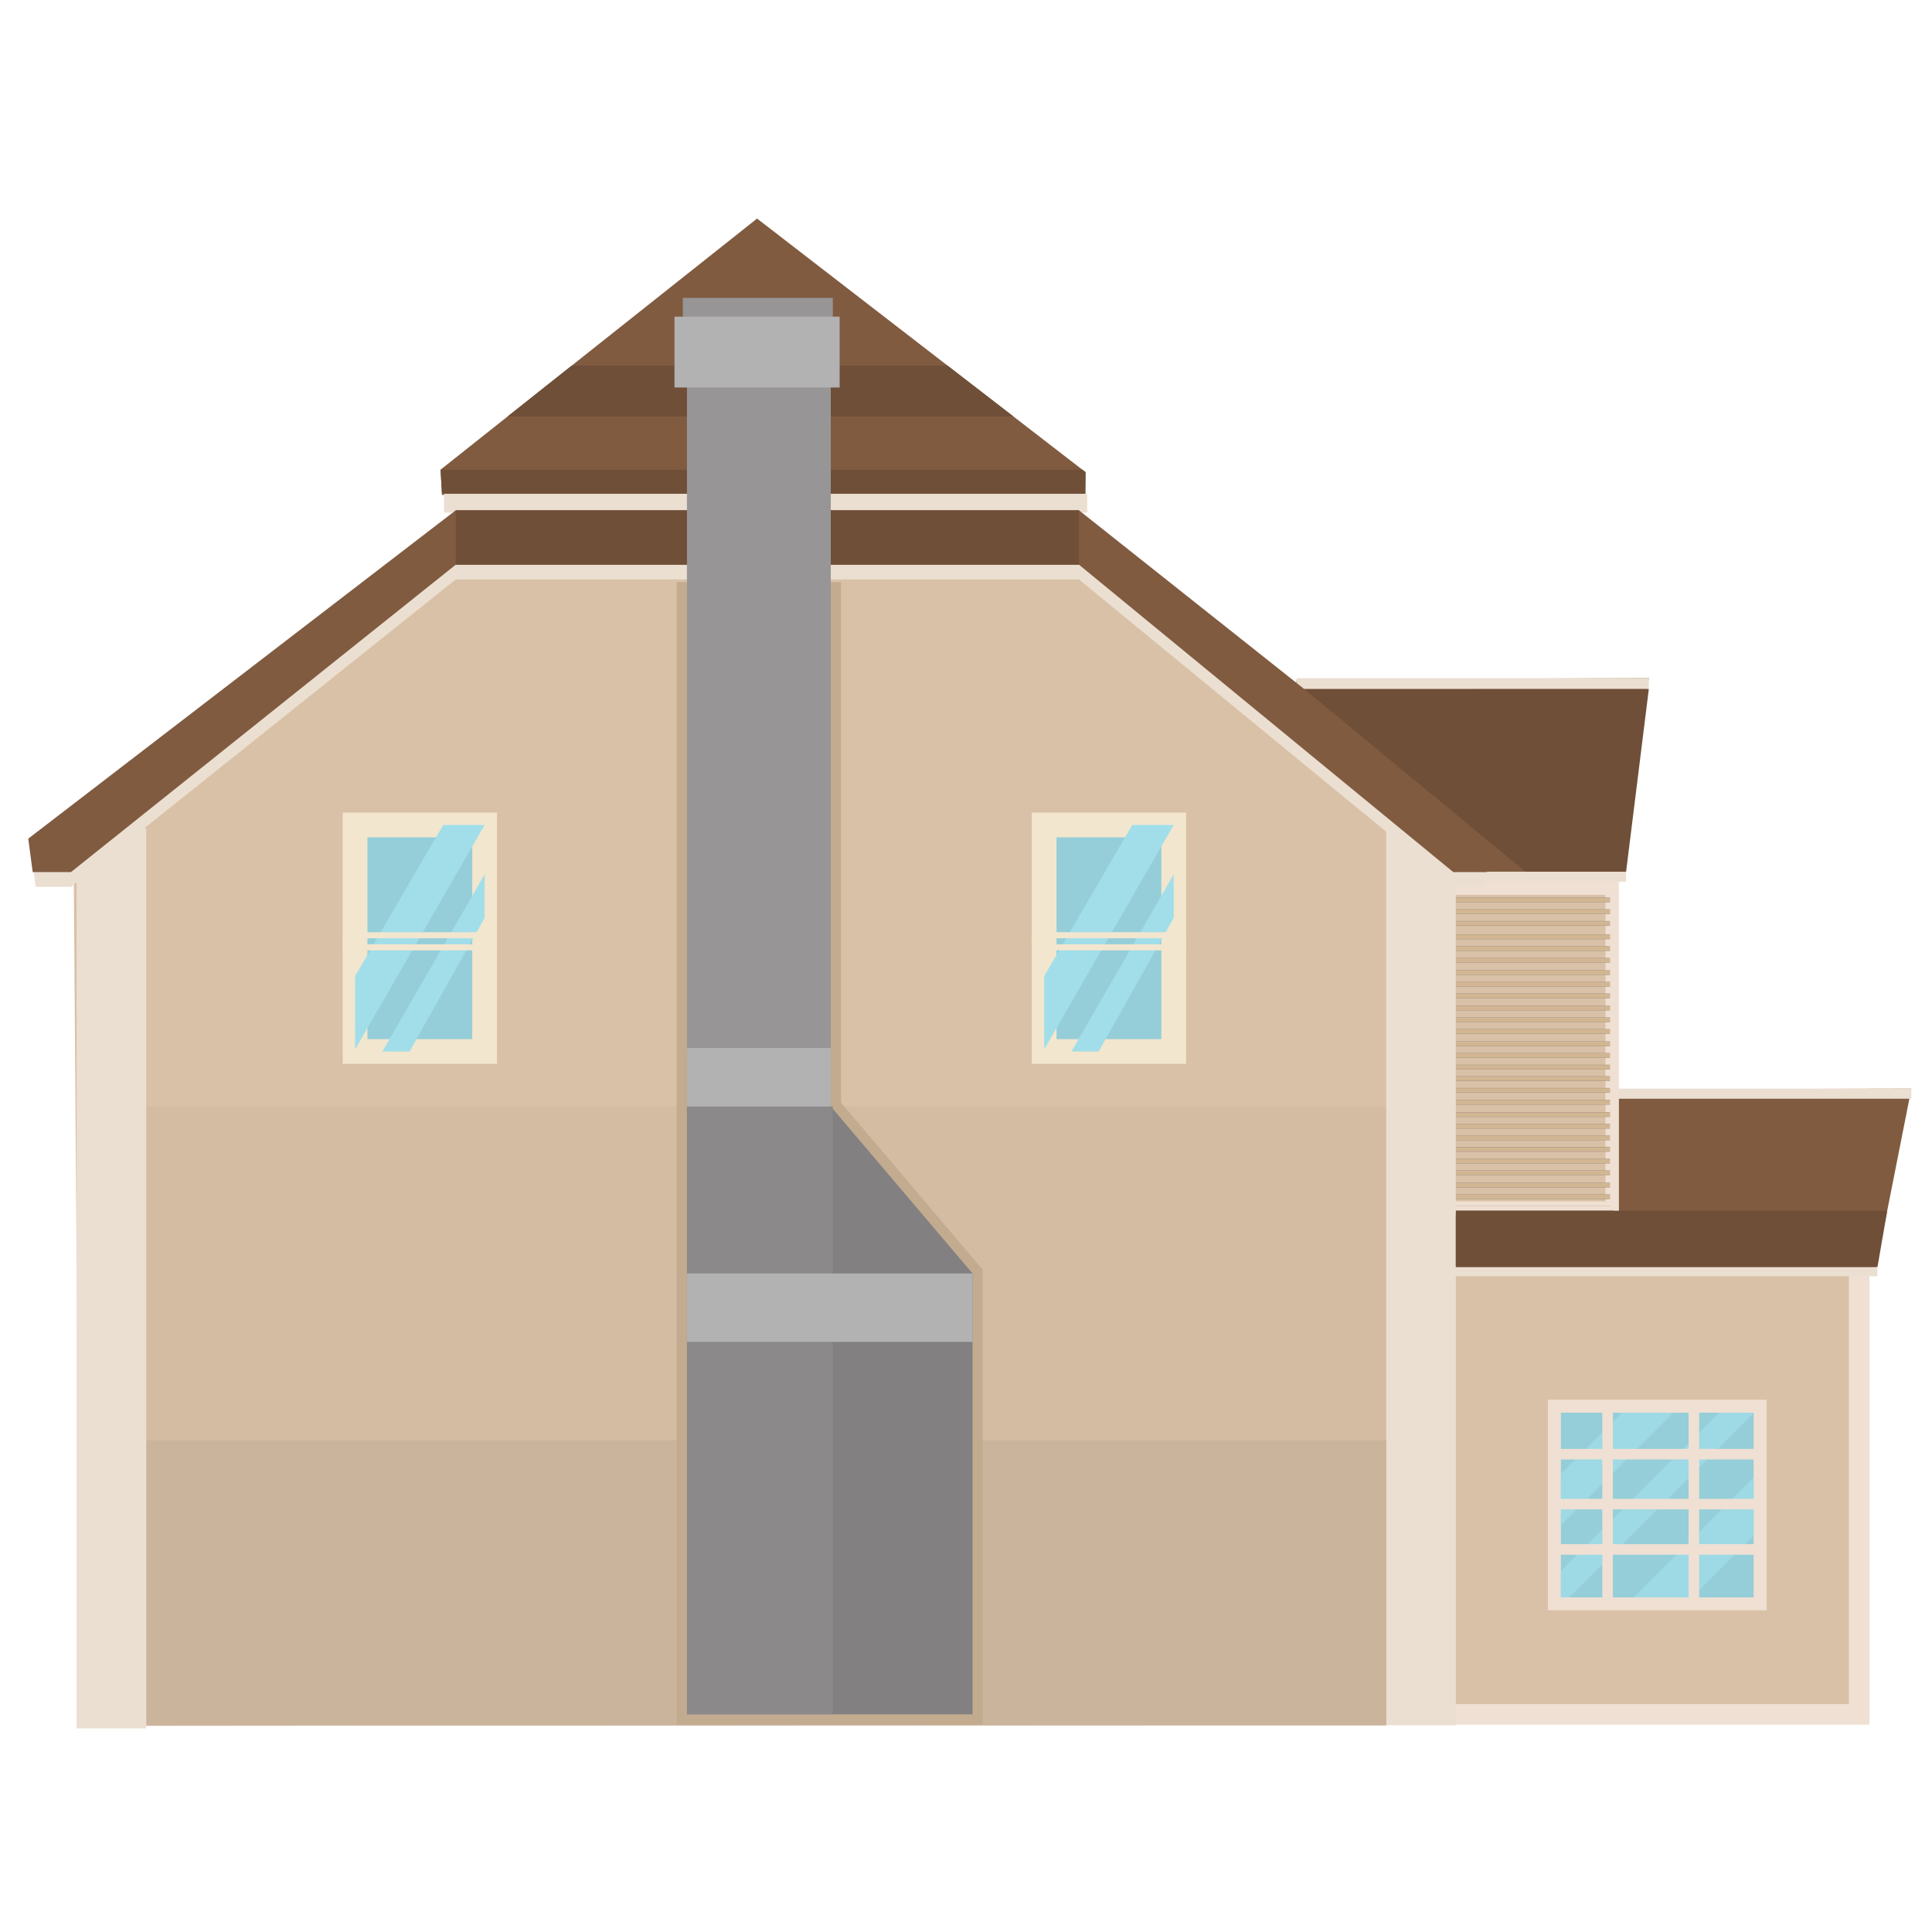 <?xml version="1.0" encoding="UTF-8" standalone="no"?>
<!-- Created with Inkscape (http://www.inkscape.org/) -->

<svg
   width="2048"
   height="2048"
   viewBox="0 0 541.867 541.867"
   version="1.1"
   id="svg5"
   xml:space="preserve"
   sodipodi:docname="House 2 Front.svg"
   inkscape:version="1.2.2 (732a01da63, 2022-12-09)"
   inkscape:export-filename="..\..\PNG\Houses\2048\House 2 Front Body Parts.png"
   inkscape:export-xdpi="96"
   inkscape:export-ydpi="96"
   xmlns:inkscape="http://www.inkscape.org/namespaces/inkscape"
   xmlns:sodipodi="http://sodipodi.sourceforge.net/DTD/sodipodi-0.dtd"
   xmlns="http://www.w3.org/2000/svg"
   xmlns:svg="http://www.w3.org/2000/svg"><sodipodi:namedview
     id="namedview7"
     pagecolor="#ffffff"
     bordercolor="#000000"
     borderopacity="1"
     inkscape:showpageshadow="false"
     inkscape:pageopacity="0"
     inkscape:pagecheckerboard="false"
     inkscape:deskcolor="#606060"
     inkscape:document-units="px"
     showgrid="false"
     inkscape:zoom="0.25878922"
     inkscape:cx="436.64879"
     inkscape:cy="1194.0219"
     inkscape:window-width="1920"
     inkscape:window-height="1017"
     inkscape:window-x="-8"
     inkscape:window-y="-8"
     inkscape:window-maximized="1"
     inkscape:current-layer="layer1"
     showguides="true"
     showborder="true"
     inkscape:lockguides="false" /><defs
     id="defs2"><inkscape:path-effect
       effect="spiro"
       id="path-effect3103"
       is_visible="true"
       lpeversion="1" /><inkscape:path-effect
       effect="spiro"
       id="path-effect3092"
       is_visible="true"
       lpeversion="1" /><inkscape:path-effect
       effect="spiro"
       id="path-effect3031"
       is_visible="true"
       lpeversion="1" /><inkscape:path-effect
       effect="spiro"
       id="path-effect2893"
       is_visible="true"
       lpeversion="1" /><inkscape:perspective
       sodipodi:type="inkscape:persp3d"
       inkscape:vp_x="0 : 41.86667 : 1"
       inkscape:vp_y="0 : 999.99999 : 0"
       inkscape:vp_z="999.99999 : 41.86667 : 1"
       inkscape:persp3d-origin="499.99999 : -124.8 : 1"
       id="perspective1069" /><linearGradient
       id="linearGradient10878"
       inkscape:swatch="solid"><stop
         style="stop-color:#000000;stop-opacity:1;"
         offset="0"
         id="stop10876" /></linearGradient><linearGradient
       id="linearGradient10872"
       inkscape:swatch="solid"><stop
         style="stop-color:#000000;stop-opacity:1;"
         offset="0"
         id="stop10870" /></linearGradient><linearGradient
       id="linearGradient10866"
       inkscape:swatch="solid"><stop
         style="stop-color:#000000;stop-opacity:1;"
         offset="0"
         id="stop10864" /></linearGradient><inkscape:path-effect
       effect="powerstroke"
       id="path-effect3908"
       is_visible="true"
       lpeversion="1"
       offset_points="0,10"
       not_jump="false"
       sort_points="true"
       interpolator_type="CubicBezierJohan"
       interpolator_beta="0.2"
       start_linecap_type="zerowidth"
       linejoin_type="extrp_arc"
       miter_limit="4"
       scale_width="1"
       end_linecap_type="zerowidth" /><inkscape:path-effect
       effect="powerstroke"
       id="path-effect3865"
       is_visible="true"
       lpeversion="1"
       offset_points="0,10"
       not_jump="false"
       sort_points="true"
       interpolator_type="CubicBezierJohan"
       interpolator_beta="0.2"
       start_linecap_type="zerowidth"
       linejoin_type="extrp_arc"
       miter_limit="4"
       scale_width="1"
       end_linecap_type="zerowidth" /><inkscape:path-effect
       effect="powerstroke"
       id="path-effect3605"
       is_visible="true"
       lpeversion="1"
       offset_points="0,10"
       not_jump="false"
       sort_points="true"
       interpolator_type="CubicBezierJohan"
       interpolator_beta="0.2"
       start_linecap_type="zerowidth"
       linejoin_type="extrp_arc"
       miter_limit="4"
       scale_width="1"
       end_linecap_type="zerowidth" /><inkscape:path-effect
       effect="powerstroke"
       id="path-effect3581"
       is_visible="true"
       lpeversion="1"
       offset_points="0,28.49"
       not_jump="false"
       sort_points="true"
       interpolator_type="CubicBezierJohan"
       interpolator_beta="0.2"
       start_linecap_type="zerowidth"
       linejoin_type="extrp_arc"
       miter_limit="4"
       scale_width="1"
       end_linecap_type="zerowidth" /><inkscape:path-effect
       effect="powerstroke"
       id="path-effect3573"
       is_visible="true"
       lpeversion="1"
       offset_points="0,28.49"
       not_jump="false"
       sort_points="true"
       interpolator_type="CubicBezierJohan"
       interpolator_beta="0.2"
       start_linecap_type="zerowidth"
       linejoin_type="extrp_arc"
       miter_limit="4"
       scale_width="1"
       end_linecap_type="zerowidth" /><inkscape:path-effect
       effect="fill_between_many"
       method="bsplinespiro"
       linkedpaths="#path3571,0,1"
       id="path-effect3575"
       is_visible="true"
       lpeversion="0"
       join="true"
       close="true"
       autoreverse="true" /><inkscape:path-effect
       effect="fill_between_many"
       method="bsplinespiro"
       linkedpaths="#path3579,0,1"
       id="path-effect3583"
       is_visible="true"
       lpeversion="0"
       join="true"
       close="true"
       autoreverse="true" /><inkscape:path-effect
       effect="fill_between_many"
       method="bsplinespiro"
       linkedpaths="#path3603,0,1"
       id="path-effect3607"
       is_visible="true"
       lpeversion="0"
       join="true"
       close="true"
       autoreverse="true" /><inkscape:path-effect
       effect="fill_between_many"
       method="bsplinespiro"
       linkedpaths="#path3863,0,1"
       id="path-effect3867"
       is_visible="true"
       lpeversion="0"
       join="true"
       close="true"
       autoreverse="true" /><inkscape:path-effect
       effect="fill_between_many"
       method="bsplinespiro"
       linkedpaths="#path3906,0,1"
       id="path-effect3910"
       is_visible="true"
       lpeversion="0"
       join="true"
       close="true"
       autoreverse="true" /></defs><g
     inkscape:groupmode="layer"
     id="layer1"
     inkscape:label="Layer 1"
     style="display:inline"
     transform="matrix(2.014,0,0,2.014,-8.581,-20.495)"><path
       id="rect1099"
       style="display:inline;fill:#d9c1a7;stroke:#efe0d3;stroke-width:2.866;stroke-linecap:square;paint-order:stroke markers fill"
       d="m 194.642,180.342 h 68.531 v 68.58 h -68.531 z"
       sodipodi:nodetypes="ccccc" /><path
       style="display:inline;fill:#805b40;fill-opacity:1;stroke:none;stroke-width:0.87;stroke-linecap:round;stroke-dasharray:none;stroke-opacity:1;paint-order:stroke markers fill"
       d="m 270.438,161.782 -5.088,25.72 h -72.968 l 4.686,-25.555 z"
       id="path1199"
       sodipodi:nodetypes="ccccc" /><path
       id="rect1201"
       style="display:inline;fill:#ebdfd1;stroke-width:0.518;stroke-linecap:round;paint-order:stroke markers fill"
       d="m 197.068,161.782 h 73.37 v 1.404 H 197.068 Z"
       sodipodi:nodetypes="ccccc" /><path
       id="rect1203"
       style="display:inline;fill:#ebdfd1;stroke-width:0.496;stroke-linecap:round;paint-order:stroke markers fill"
       d="m 192.335,186.614 h 73.37 v 1.287 H 192.335 Z"
       sodipodi:nodetypes="ccccc" /><path
       id="rect25042"
       style="display:inline;fill:#d9c1a7;stroke:#efe0d3;stroke-width:1.869;stroke-linecap:square;paint-order:stroke markers fill"
       d="m 183.919,133.859 h 44.858 v 44.557 h -44.858 z"
       sodipodi:nodetypes="ccccc" /><path
       id="path25044"
       style="display:inline;fill:#d2b693;stroke:#676767;stroke-width:0.024;stroke-linecap:square;paint-order:stroke markers fill"
       d="m 183.733,135.177 h 45.23 v 0.636 h -45.23 z m 0,1.641 h 45.23 v 0.636 h -45.23 z m 0,1.641 h 45.23 v 0.636 h -45.23 z m 0,1.85 h 45.23 v 0.636 h -45.23 z m 0,1.641 h 45.23 v 0.636 h -45.23 z m 0,1.641 h 45.23 v 0.636 h -45.23 z m 0,1.71 h 45.23 v 0.636 h -45.23 z m 0,1.625 h 45.23 v 0.636 h -45.23 z m 0,1.625 h 45.23 v 0.636 h -45.23 z m 0,1.679 h 45.23 v 0.636 h -45.23 z m 0,1.641 h 45.23 v 0.636 h -45.23 z m 0,1.641 h 45.23 v 0.636 h -45.23 z m 0,1.71 h 45.23 v 0.636 h -45.23 z m 0,1.625 h 45.23 v 0.636 h -45.23 z m 0,1.625 h 45.23 v 0.636 h -45.23 z m 0,1.593 h 45.23 v 0.636 h -45.23 z m 0,1.641 h 45.23 v 0.636 h -45.23 z m 0,1.641 h 45.23 v 0.636 h -45.23 z m 0,1.711 h 45.23 v 0.636 h -45.23 z m 0,1.625 h 45.23 v 0.637 h -45.23 z m 0,1.625 h 45.23 v 0.636 h -45.23 z m 0,1.593 h 45.23 v 0.636 h -45.23 z m 0,1.641 h 45.23 v 0.636 h -45.23 z m 0,1.641 h 45.23 v 0.636 h -45.23 z m 0,1.71 h 45.23 v 0.636 h -45.23 z m 0,1.625 h 45.23 v 0.636 h -45.23 z m 0,1.625 h 45.23 v 0.636 h -45.23 z"
       sodipodi:nodetypes="ccccccccccccccccccccccccccccccccccccccccccccccccccccccccccccccccccccccccccccccccccccccccccccccccccccccccccccccccccccccccccccccccccccccc" /><path
       id="rect25046"
       style="display:inline;fill:none;stroke:#efe0d3;stroke-width:0.589;stroke-linecap:square;paint-order:stroke markers fill"
       d="m 183.919,133.859 h 44.858 v 44.557 h -44.858 z"
       sodipodi:nodetypes="ccccc" /><path
       style="display:inline;fill:#805b40;fill-opacity:1;stroke:none;stroke-width:0.741;stroke-linecap:round;stroke-dasharray:none;stroke-opacity:1;paint-order:stroke markers fill"
       d="m 233.874,104.612 -3.4,27.919 h -48.768 l 3.132,-27.74 z"
       id="path9803"
       sodipodi:nodetypes="ccccc" /><path
       id="rect9928"
       style="display:inline;fill:#ebdfd1;stroke-width:0.441;stroke-linecap:round;paint-order:stroke markers fill"
       d="m 184.838,104.612 h 49.037 v 1.524 h -49.037 z"
       sodipodi:nodetypes="ccccc" /><path
       id="rect9999"
       style="display:inline;fill:#ebdfd1;stroke-width:0.423;stroke-linecap:round;paint-order:stroke markers fill"
       d="m 181.674,131.567 h 49.037 v 1.397 h -49.037 z"
       sodipodi:nodetypes="ccccc" /><path
       style="display:inline;fill:#805b40;fill-opacity:1;stroke:none;stroke-width:0.507;stroke-linecap:round;paint-order:stroke markers fill"
       d="m 65.816,79.094 89.516,0.159 0.102,-3.324 -45.743,-35.316 -44.077,34.969 z"
       id="path643"
       sodipodi:nodetypes="cccccc" /><path
       id="rect793"
       style="display:inline;fill:#ebdfd1;stroke-width:0.507;stroke-linecap:round;paint-order:stroke markers fill"
       d="m 66.096,78.923 h 89.566 v 2.642 H 66.096 Z"
       sodipodi:nodetypes="ccccc" /><path
       style="display:inline;fill:#d9c1a7;fill-opacity:1;stroke:none;stroke-width:2.846;stroke-linecap:round;stroke-dasharray:none;stroke-opacity:1;paint-order:stroke markers fill"
       d="M 10.024,128.689 68.618,83.577 h 86.01 l 55.548,45.059 -0.525,3.19 -3.341,0.003 -0.875,118.534 -190.027,0.166 -0.875,-118.533 -4.512,0.003 z"
       id="path3102"
       sodipodi:nodetypes="ccccccccccc" /><path
       id="rect21459"
       style="display:inline;fill:#d4bca3;fill-opacity:1;stroke:none;stroke-width:2.957;stroke-linecap:square;paint-order:markers fill stroke"
       d="M 24.624,164.252 H 197.302 v 86.195 H 24.624 Z"
       sodipodi:nodetypes="ccccc" /><path
       id="rect8379"
       style="display:inline;fill:#ebdfd1;stroke:#ebdfd1;stroke-width:0.978;stroke-linecap:round;paint-order:stroke markers fill"
       d="m 197.791,125.988 h 8.719 v 123.957 h -8.719 z"
       sodipodi:nodetypes="ccccc" /><path
       id="path22431"
       style="display:inline;fill:#cbb49c;fill-opacity:1;stroke:none;stroke-width:2.007;stroke-linecap:square;paint-order:markers fill stroke"
       d="M 24.624,210.752 H 197.302 v 39.694 H 24.624 Z"
       sodipodi:nodetypes="ccccc" /><path
       id="rect9281"
       style="display:inline;fill:#ebdfd1;stroke:#ebdfd1;stroke-width:0.979;stroke-linecap:round;paint-order:stroke markers fill"
       d="m 15.416,125.989 h 8.718 v 124.392 h -8.718 z"
       sodipodi:nodetypes="ccccc" /><path
       style="display:inline;fill:#ebdfd1;fill-opacity:1;stroke:none;stroke-width:2.846;stroke-linecap:round;stroke-dasharray:none;stroke-opacity:1;paint-order:stroke markers fill"
       d="M 8.608,129.021 67.729,83.297 h 86.789 l 57.374,46.015 -1.165,4.369 h -4.077 L 154.517,90.869 H 67.729 L 14.141,133.681 H 9.226 Z"
       id="path740"
       sodipodi:nodetypes="ccccccccccc" /><path
       style="display:inline;fill:#805b40;fill-opacity:1;stroke:none;stroke-width:2.846;stroke-linecap:round;stroke-dasharray:none;stroke-opacity:1;paint-order:stroke markers fill"
       d="M 8.196,126.966 67.729,81.241 h 86.789 l 57.99,46.015 -1.165,4.369 h -4.694 L 154.517,88.814 H 67.729 L 14.141,131.625 H 8.815 Z"
       id="path389"
       sodipodi:nodetypes="ccccccccccc" /><path
       id="path21120"
       style="display:inline;fill:none;fill-opacity:1;stroke:#c2ab8f;stroke-width:2.857;stroke-linecap:round;stroke-dasharray:none;stroke-opacity:1;paint-order:stroke markers fill"
       d="m 99.924,92.665 v 71.594 l 0,84.657 h 20.03 19.739 l 0,-61.396 -19.739,-23.261 V 92.665 Z"
       sodipodi:nodetypes="ccccccccc" /><path
       style="display:inline;fill:#6f4f38;fill-opacity:1;stroke:none;stroke-width:2.857;stroke-linecap:square;stroke-dasharray:none;stroke-opacity:1;paint-order:markers fill stroke"
       d="m 65.613,75.582 h 89.37 l 0.45,0.348 v 2.994 H 65.806 Z"
       id="path21886" /><rect
       style="display:inline;fill:#6f4f38;fill-opacity:1;stroke:none;stroke-width:2.857;stroke-linecap:square;stroke-dasharray:none;stroke-opacity:1;paint-order:markers fill stroke"
       id="rect21940"
       width="86.789"
       height="7.572"
       x="67.729"
       y="81.241" /><path
       id="rect4571"
       style="display:inline;fill:#979596;stroke-width:1.891;stroke-linecap:round;paint-order:stroke markers fill"
       d="M 99.35,51.662 H 120.244 v 3.482 H 99.35 Z"
       sodipodi:nodetypes="ccccc" /><path
       id="path22286"
       style="display:inline;fill:#6f4f38;fill-opacity:1;stroke:none;stroke-width:2.857;stroke-linecap:square;stroke-dasharray:none;stroke-opacity:1;paint-order:markers fill stroke"
       d="M 83.895 61.078 L 74.936 68.186 L 145.404 68.186 L 136.197 61.078 L 83.895 61.078 z " /><path
       id="path4573"
       style="display:inline;fill:#828081;fill-opacity:1;stroke:none;stroke-width:2.857;stroke-linecap:round;stroke-dasharray:none;stroke-opacity:1;paint-order:stroke markers fill"
       d="m 119.954,164.258 0,84.657 h 19.739 l 0,-61.396 z"
       sodipodi:nodetypes="ccccc" /><path
       id="path20359"
       style="display:inline;fill:#979596;fill-opacity:1;stroke:none;stroke-width:2.857;stroke-linecap:round;stroke-dasharray:none;stroke-opacity:1;paint-order:stroke markers fill"
       d="m 99.924,63.263 0,185.651 h 20.03 l 0,-84.657 V 63.263 Z"
       sodipodi:nodetypes="cccccc" /><path
       id="rect4569"
       style="display:inline;fill:#b2b2b2;stroke-width:1.847;stroke-linecap:round;paint-order:stroke markers fill"
       d="m 98.189,54.273 h 23 v 9.867 H 98.189 Z"
       sodipodi:nodetypes="ccccc" /><path
       id="rect10248"
       style="display:inline;fill:#95ced9;stroke:#efe0d3;stroke-width:1.76;stroke-linecap:round;paint-order:stroke markers fill"
       d="m 220.724,206.023 h 28.652 v 27.494 h -28.652 z"
       sodipodi:nodetypes="ccccc" /><path
       id="rect175"
       style="display:inline;fill:#95ced9;stroke:#f2e6ce;stroke-width:3.441;stroke-linecap:square;paint-order:stroke markers fill"
       d="m 53.708,125.061 h 18.041 v 31.544 H 53.708 Z"
       sodipodi:nodetypes="ccccc" /><path
       style="display:inline;fill:#a1deea;fill-opacity:1;stroke:none;stroke-width:2.405;stroke-linecap:square;stroke-dasharray:none;stroke-opacity:1;paint-order:markers fill stroke"
       d="m 53.708,146.12 12.271,-21.058 h 5.771 l -18.041,31.249 z"
       id="path176"
       sodipodi:nodetypes="ccccc" /><path
       style="display:inline;fill:#a1deea;fill-opacity:1;stroke:none;stroke-width:2.405;stroke-linecap:square;stroke-dasharray:none;stroke-opacity:1;paint-order:markers fill stroke"
       d="m 57.512,156.606 14.237,-24.66 v 6.055 l -10.457,18.604 z"
       id="path177"
       sodipodi:nodetypes="ccccc" /><path
       id="rect177"
       style="display:inline;fill:none;stroke:#f2e6ce;stroke-width:0.849;stroke-linecap:square;paint-order:stroke markers fill"
       d="m 52.428,140.417 h 20.602 v 1.684 H 52.428 Z"
       sodipodi:nodetypes="ccccc" /><path
       style="display:inline;fill:#9ddae5;fill-opacity:1;stroke:none;stroke-width:0.869;stroke-linecap:square;stroke-dasharray:none;stroke-opacity:1;paint-order:markers fill stroke"
       d="m 220.146,216.927 10.866,-10.866 h 7.136 l -17.952,17.952 z"
       id="path180"
       sodipodi:nodetypes="ccccc" /><path
       style="display:inline;fill:#9ddae5;fill-opacity:1;stroke:none;stroke-width:0.869;stroke-linecap:square;stroke-dasharray:none;stroke-opacity:1;paint-order:markers fill stroke"
       d="m 220.28,230.272 24.211,-24.211 h 4.886 l -27.876,27.876 h -1.355 z"
       id="path181"
       sodipodi:nodetypes="cccccc" /><path
       style="display:inline;fill:#9ddae5;fill-opacity:1;stroke:none;stroke-width:0.869;stroke-linecap:square;stroke-dasharray:none;stroke-opacity:1;paint-order:markers fill stroke"
       d="m 230.481,233.937 18.895,-18.895 v 8.103 l -10.792,10.792 z"
       id="path182"
       sodipodi:nodetypes="ccccc" /><path
       id="path10250"
       style="display:inline;fill:#5fa8d9;fill-opacity:1;stroke:#efe0d3;stroke-width:1.471;stroke-linecap:round;stroke-linejoin:miter;stroke-dasharray:none;stroke-opacity:1;paint-order:stroke markers fill"
       d="M 249.521,225.95 H 220.801 m 28.719,-6.316 H 220.801 m 28.719,-6.947 H 220.801 m 7.333,20.661 v -27.248 m 12.017,27.248 v -27.248"
       sodipodi:nodetypes="cccccccccc" /><path
       id="rect182"
       style="display:inline;fill:none;stroke:#efe0d3;stroke-width:1.76;stroke-linecap:round;paint-order:stroke markers fill"
       d="m 220.724,206.023 h 28.652 v 27.494 h -28.652 z"
       sodipodi:nodetypes="ccccc" /><path
       id="rect20536"
       style="fill:#8b898a;stroke-width:0.132;stroke-linecap:square;paint-order:markers fill stroke"
       d="M 99.924,164.258 H 120.223 V 248.915 H 99.924 Z"
       sodipodi:nodetypes="ccccc" /><path
       id="rect20590"
       style="fill:#b2b2b2;stroke-width:0.131;stroke-linecap:square;paint-order:markers fill stroke"
       d="M 99.924,156.119 H 119.954 v 8.139 H 99.924 Z"
       sodipodi:nodetypes="ccccc" /><path
       id="rect20644"
       style="fill:#b2b2b2;stroke-width:0.131;stroke-linecap:square;paint-order:markers fill stroke"
       d="m 99.924,187.519 h 39.769 v 9.528 H 99.924 Z"
       sodipodi:nodetypes="ccccc" /><path
       id="rect21397"
       style="display:inline;fill:#95ced9;stroke:#f2e6ce;stroke-width:3.441;stroke-linecap:square;paint-order:stroke markers fill"
       d="m 149.669,125.061 h 18.041 v 31.544 h -18.041 z"
       sodipodi:nodetypes="ccccc" /><path
       style="display:inline;fill:#a1deea;fill-opacity:1;stroke:none;stroke-width:2.405;stroke-linecap:square;stroke-dasharray:none;stroke-opacity:1;paint-order:markers fill stroke"
       d="m 149.669,146.12 12.271,-21.058 h 5.771 l -18.041,31.249 z"
       id="path21399"
       sodipodi:nodetypes="ccccc" /><path
       style="display:inline;fill:#a1deea;fill-opacity:1;stroke:none;stroke-width:2.405;stroke-linecap:square;stroke-dasharray:none;stroke-opacity:1;paint-order:markers fill stroke"
       d="m 153.473,156.606 14.237,-24.66 v 6.055 l -10.457,18.604 z"
       id="path21401"
       sodipodi:nodetypes="ccccc" /><path
       id="rect21403"
       style="display:inline;fill:none;stroke:#f2e6ce;stroke-width:0.849;stroke-linecap:square;paint-order:stroke markers fill"
       d="m 148.388,140.417 h 20.602 v 1.684 h -20.602 z"
       sodipodi:nodetypes="ccccc" /><path
       style="fill:#6f4f38;fill-opacity:1;stroke:none;stroke-width:2.857;stroke-linecap:square;stroke-dasharray:none;stroke-opacity:1;paint-order:markers fill stroke"
       d="m 185.903,106.146 30.78,25.421 h 14.028 l 3.164,-25.431 z"
       id="path22013"
       sodipodi:nodetypes="ccccc" /><path
       id="rect22084"
       style="fill:#6f4f38;stroke-width:2.842;stroke-linecap:square;paint-order:markers fill stroke"
       d="m 206.999,178.778 h 60.077 l -1.357,7.837 h -58.72 z"
       sodipodi:nodetypes="ccccc" /></g></svg>
